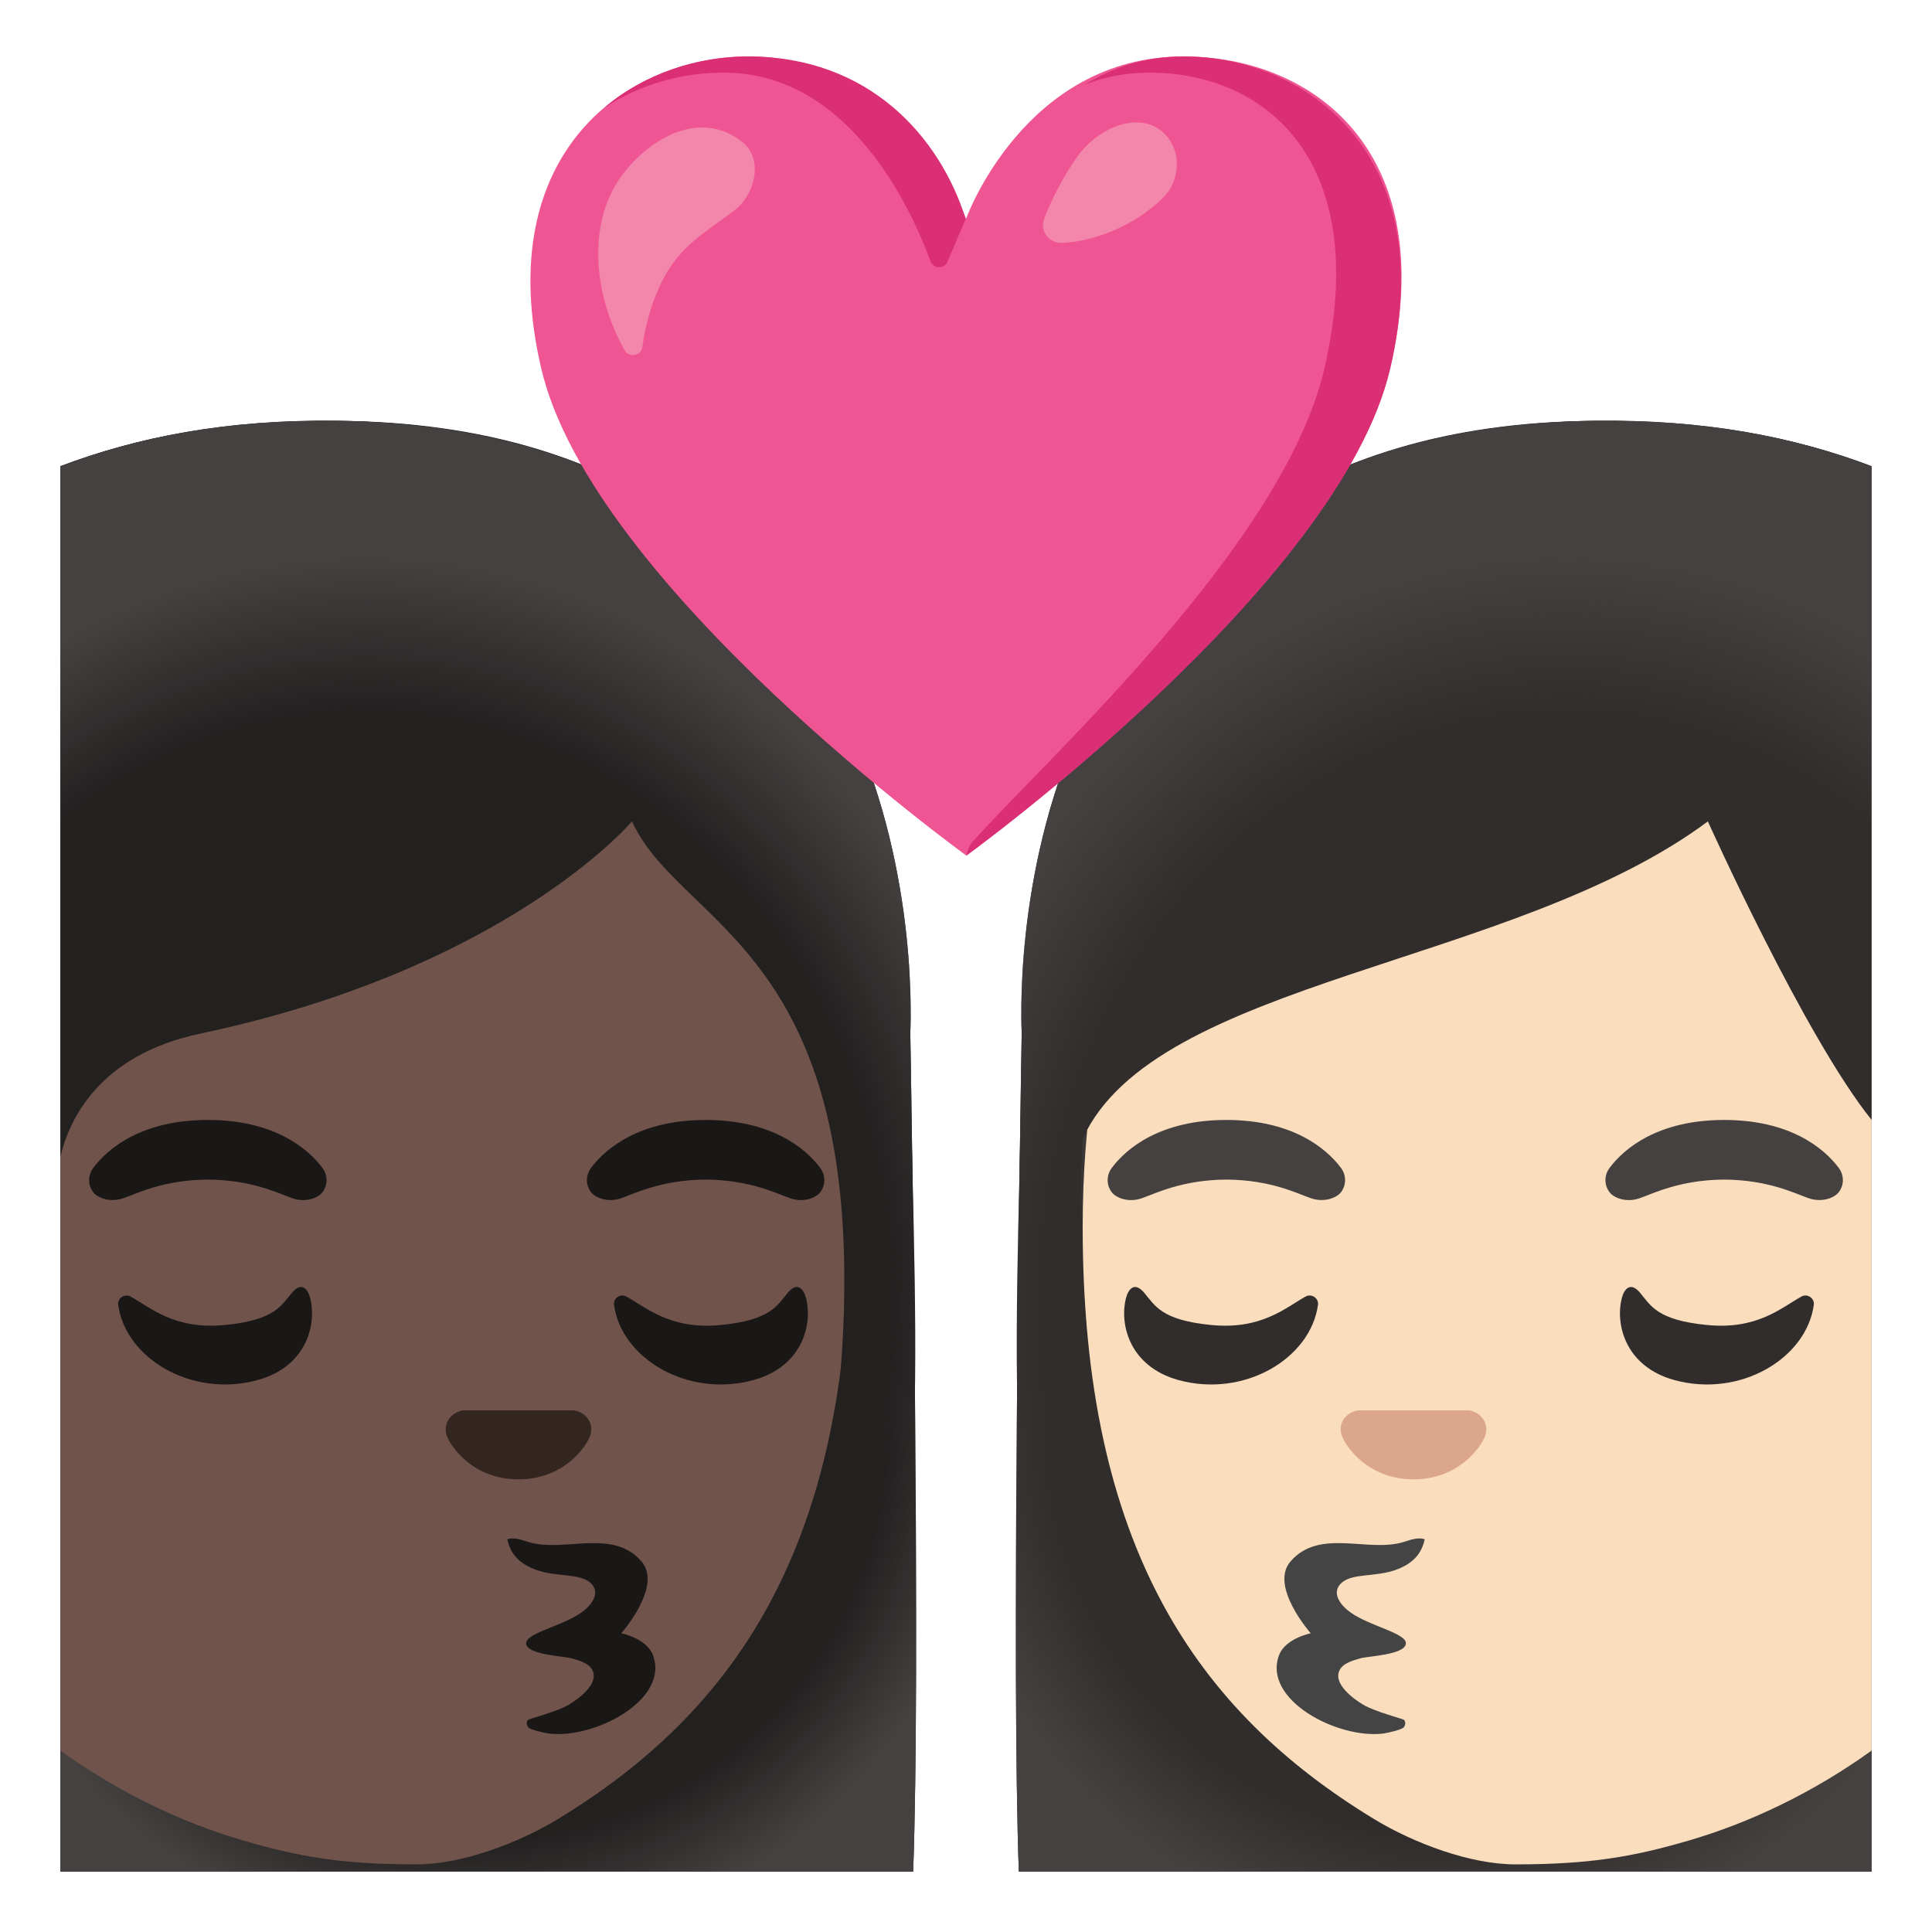 <svg style="enable-background:new 0 0 128 128;" viewBox="0 0 128 128" xmlns="http://www.w3.org/2000/svg" xmlns:xlink="http://www.w3.org/1999/xlink">
  <g>
    <g id="hair_607_">
      <path id="hair_608_" d="M67.5,124c-0.48-13.19,0.05-47.32,0.19-55.55c0-0.63-1.68-40.31,37.99-40.57 c7.24-0.05,13.27,1.08,18.32,3V124H67.5z" style="fill:#312D2D;"/>
      <radialGradient id="hairHighlights_1_" cx="1230.416" cy="94.518" gradientTransform="matrix(-1 0 0 0.998 1327.189 0.194)" gradientUnits="userSpaceOnUse" r="34.51">
        <stop offset="0.794" style="stop-color:#454140;stop-opacity:0"/>
        <stop offset="1" style="stop-color:#454140"/>
      </radialGradient>
      <path id="hairHighlights_33_" d="M67.69,68.45c0-1.77,56.31,38.6,56.31,38.6V124H67.5 C67.02,110.81,67.55,76.68,67.69,68.45z" style="fill:url(#hairHighlights_1_);"/>
    </g>
    <g id="head_350_">
      <path d="M106.47,39.45L106.47,39.45L106.47,39.45c6.21,0,12.27,1.59,17.53,4.84v71.69 c-3.88,2.79-8.08,4.79-12.18,5.98c-3.59,1.04-6.42,1.56-11.42,1.56c-2.98,0-6.71-1.39-9.36-3c-11.72-7.13-19.31-18.02-19.31-39.23 C71.73,52.86,88.43,39.45,106.47,39.45z" style="fill:#F9DDBD;"/>
    </g>
    <g id="eyebrows_178_">
      <path d="M106.65,77.36c0.97-1.29,3.22-3.16,7.58-3.16c4.36,0,6.61,1.87,7.58,3.16 c0.43,0.57,0.32,1.23,0.02,1.62c-0.28,0.37-1.09,0.71-1.99,0.41c-0.9-0.31-2.66-1.22-5.61-1.24c-2.95,0.02-4.71,0.93-5.61,1.24 c-0.9,0.31-1.72-0.04-1.99-0.41C106.33,78.59,106.22,77.93,106.65,77.36z" style="fill:#454140;"/>
      <path d="M73.67,77.36c0.97-1.29,3.22-3.16,7.58-3.16c4.36,0,6.61,1.87,7.58,3.16 c0.43,0.57,0.32,1.23,0.02,1.62c-0.28,0.37-1.09,0.71-1.99,0.41c-0.9-0.31-2.66-1.22-5.61-1.24c-2.95,0.02-4.71,0.93-5.61,1.24 c-0.9,0.31-1.72-0.04-1.99-0.41C73.35,78.59,73.24,77.93,73.67,77.36z" style="fill:#454140;"/>
    </g>
    <g id="eyes_175_">
      <path d="M108.65,85.64c-0.67-0.79-1.07-0.16-1.2,0.36c-0.45,1.76,0.25,4.54,3.47,5.43 c4.36,1.2,8.76-1.42,9.25-4.98c0.06-0.44-0.43-0.77-0.82-0.55c-1.31,0.72-2.93,2.23-6.3,1.88 C109.76,87.45,109.37,86.49,108.65,85.64z" style="fill:#312D2D;"/>
      <path d="M75.8,85.64c-0.67-0.79-1.07-0.16-1.2,0.36c-0.45,1.76,0.25,4.54,3.47,5.43 c4.36,1.2,8.76-1.42,9.25-4.98c0.06-0.44-0.43-0.77-0.82-0.55c-1.31,0.72-2.93,2.23-6.3,1.88C76.92,87.45,76.52,86.49,75.8,85.64z " style="fill:#312D2D;"/>
    </g>
    <path id="mouth_103_" d="M91.65,114.85c-3.02,0.38-8.02-2.23-6.91-5.19c0.42-1.12,2.1-1.45,2.1-1.45 s-2.76-3.12-1.34-4.76c1.91-2.21,5.07-0.59,7.43-1.27c0.48-0.14,0.99-0.36,1.46-0.2c-0.2,0.94-0.76,1.62-1.95,2.04 c-1.34,0.47-2.8,0.2-3.54,0.83c-0.76,0.66-0.11,1.59,0.87,2.17c1.39,0.82,3.47,1.24,3.37,1.9c-0.11,0.72-2.49,0.8-3.02,0.95 c-0.48,0.14-1.18,0.32-1.39,0.83c-0.38,0.89,0.93,1.85,1.6,2.25c0.74,0.44,2.61,0.93,2.68,0.99c0.14,0.12,0.11,0.37-0.02,0.51 C92.86,114.6,91.94,114.81,91.65,114.85z" style="fill:#444444;"/>
    <path id="nose_176_" d="M89.65,93.53c0.11-0.04,0.22-0.07,0.33-0.09h7.33c0.11,0.01,0.22,0.04,0.33,0.09 c0.66,0.27,1.03,0.96,0.72,1.69c-0.31,0.73-1.77,2.79-4.71,2.79c-2.94,0-4.4-2.06-4.71-2.79C88.62,94.49,88.99,93.8,89.65,93.53z" style="fill:#DBA689;"/>
    <g id="hair_601_">
      <path id="hair_586_" d="M67.69,68.45c0-0.63-2.36-40.02,37.99-40.57c7.23-0.1,13.27,1.06,18.32,3.04V74.2 c-4.45-5.54-10.85-19.78-10.85-19.78c-12.89,9.6-36.62,10.48-41.41,21.01c0,0-0.63,7.35,0.97,19.48c0,0-5.26-0.08-5.26-0.14 C67.16,86.06,67.69,76.53,67.69,68.45z" style="fill:#312D2D;"/>
      <radialGradient id="hairHighlights_2_" cx="1223.446" cy="86.497" gradientTransform="matrix(-1 0 0 1.129 1327.189 -11.122)" gradientUnits="userSpaceOnUse" r="43.747">
        <stop offset="0.794" style="stop-color:#454140;stop-opacity:0"/>
        <stop offset="1" style="stop-color:#454140"/>
      </radialGradient>
      <path id="hairHighlights_32_" d="M67.69,68.45c0-0.63-2.36-40.02,37.99-40.57 c7.23-0.1,13.27,1.06,18.32,3.04V74.2c-4.45-5.54-10.85-19.78-10.85-19.78c-12.89,9.6-36.62,10.48-41.41,21.01 c0,0-0.63,7.35,0.97,19.48c0,0-5.26-0.08-5.26-0.14C67.16,86.06,67.69,76.53,67.69,68.45z" style="fill:url(#hairHighlights_2_);"/>
    </g>
  </g>
  <g>
    <g id="hair_599_">
      <path id="hair_600_" d="M60.5,124c0.48-13.19-0.05-47.32-0.19-55.55c0-0.63,1.68-40.31-37.99-40.57 c-7.24-0.05-13.27,1.08-18.32,3V124H60.5z" style="fill:#232020;"/>
      <radialGradient id="hairHighlights_3_" cx="31.227" cy="94.518" gradientTransform="matrix(1 0 0 0.998 0 0.194)" gradientUnits="userSpaceOnUse" r="34.51">
        <stop offset="0.794" style="stop-color:#444140;stop-opacity:0"/>
        <stop offset="1" style="stop-color:#444140"/>
      </radialGradient>
      <path id="hairHighlights_31_" d="M60.31,68.45c0-1.77-56.31,38.6-56.31,38.6V124h56.5 C60.98,110.81,60.45,76.68,60.31,68.45z" style="fill:url(#hairHighlights_3_);"/>
    </g>
    <g id="head_349_">
      <path d="M21.53,39.45L21.53,39.45L21.53,39.45c-6.21,0-12.27,1.59-17.53,4.84v71.69 c3.88,2.79,8.08,4.79,12.18,5.98c3.59,1.04,6.42,1.56,11.42,1.56c2.98,0,6.71-1.39,9.36-3c11.72-7.13,19.31-18.02,19.31-39.23 C56.27,52.86,39.57,39.45,21.53,39.45z" style="fill:#70534A;"/>
    </g>
    <g id="eyebrows_177_">
      <path d="M21.35,77.36c-0.97-1.29-3.22-3.16-7.58-3.16s-6.61,1.87-7.58,3.16c-0.43,0.57-0.32,1.23-0.02,1.62 c0.28,0.37,1.09,0.71,1.99,0.41c0.9-0.31,2.66-1.22,5.61-1.24c2.95,0.02,4.71,0.93,5.61,1.24c0.9,0.31,1.72-0.04,1.99-0.41 C21.67,78.59,21.78,77.93,21.35,77.36z" style="fill:#1A1717;"/>
      <path d="M54.33,77.36c-0.97-1.29-3.22-3.16-7.58-3.16s-6.61,1.87-7.58,3.16c-0.43,0.57-0.32,1.23-0.02,1.62 c0.28,0.37,1.09,0.71,1.99,0.41c0.9-0.31,2.66-1.22,5.61-1.24c2.95,0.02,4.71,0.93,5.61,1.24c0.9,0.31,1.72-0.04,1.99-0.41 C54.65,78.59,54.76,77.93,54.33,77.36z" style="fill:#1A1717;"/>
    </g>
    <g id="eyes_174_">
      <path d="M19.35,85.64c0.67-0.79,1.07-0.16,1.2,0.36c0.45,1.76-0.25,4.54-3.47,5.43 c-4.36,1.2-8.76-1.42-9.25-4.98c-0.06-0.44,0.43-0.77,0.82-0.55c1.31,0.72,2.93,2.23,6.3,1.88 C18.23,87.45,18.63,86.49,19.35,85.64z" style="fill:#1A1717;"/>
      <path d="M52.2,85.64c0.67-0.79,1.07-0.16,1.2,0.36c0.45,1.76-0.25,4.54-3.47,5.43 c-4.36,1.2-8.76-1.42-9.25-4.98c-0.06-0.44,0.43-0.77,0.82-0.55c1.31,0.72,2.93,2.23,6.3,1.88C51.08,87.45,51.48,86.49,52.2,85.64 z" style="fill:#1A1717;"/>
    </g>
    <path id="mouth_102_" d="M36.35,114.85c3.02,0.38,8.02-2.23,6.91-5.19c-0.42-1.12-2.1-1.45-2.1-1.45 s2.76-3.12,1.34-4.76c-1.91-2.21-5.07-0.59-7.43-1.27c-0.48-0.14-0.99-0.36-1.46-0.2c0.2,0.94,0.76,1.62,1.95,2.04 c1.34,0.47,2.8,0.2,3.54,0.83c0.76,0.66,0.11,1.59-0.87,2.17c-1.39,0.82-3.47,1.24-3.37,1.9c0.11,0.72,2.49,0.8,3.02,0.95 c0.48,0.14,1.18,0.32,1.39,0.83c0.38,0.89-0.93,1.85-1.6,2.25c-0.74,0.44-2.61,0.93-2.68,0.99c-0.14,0.12-0.11,0.37,0.02,0.51 C35.14,114.6,36.06,114.81,36.35,114.85z" style="fill:#1A1717;"/>
    <path id="nose_175_" d="M38.35,93.53c-0.11-0.04-0.22-0.07-0.33-0.09h-7.33c-0.11,0.01-0.22,0.04-0.33,0.09 c-0.66,0.27-1.03,0.96-0.72,1.69c0.31,0.73,1.77,2.79,4.71,2.79c2.94,0,4.4-2.06,4.71-2.79C39.37,94.49,39.01,93.8,38.35,93.53z" style="fill:#33251F;"/>
    <g id="hair_597_">
      <path id="hair_598_" d="M60.31,68.45c0-0.63,2.36-40.02-37.99-40.57C15.09,27.78,9.05,28.94,4,30.92v45.73 c0.57-2.44,2.53-6.75,9.27-8.17c20.37-4.31,28.6-14.06,28.6-14.06c3.45,7.53,17.17,8.56,13.43,40.48c0,0,5.26-0.08,5.26-0.14 C60.83,86.06,60.31,76.53,60.31,68.45z" style="fill:#232020;"/>
      <radialGradient id="hairHighlights_4_" cx="24.256" cy="86.497" gradientTransform="matrix(1 0 0 1.129 0 -11.122)" gradientUnits="userSpaceOnUse" r="43.747">
        <stop offset="0.794" style="stop-color:#444140;stop-opacity:0"/>
        <stop offset="1" style="stop-color:#444140"/>
      </radialGradient>
      <path id="hairHighlights_30_" d="M60.31,68.45c0-0.63,2.36-40.02-37.99-40.57 C15.09,27.78,9.05,28.94,4,30.92v45.73c0.57-2.44,2.53-6.75,9.27-8.17c20.37-4.31,28.6-14.06,28.6-14.06 c3.45,7.53,17.17,8.56,13.43,40.48c0,0,5.26-0.08,5.26-0.14C60.83,86.06,60.31,76.53,60.31,68.45z" style="fill:url(#hairHighlights_4_);"/>
    </g>
  </g>
  <g>
    <path d="M78.41,3.74C67.87,3.74,64,14.5,64,14.5S60.18,3.74,49.57,3.74c-7.97,0-17.07,6.32-13.71,20.68 c3.36,14.36,28.16,32.26,28.16,32.26s24.72-17.9,28.08-32.26C95.46,10.06,87.02,3.74,78.41,3.74z" style="fill:#EF5592;"/>
    <g>
      <path d="M47.94,4.81c8.27,0,12.38,8.89,13.71,12.5c0.19,0.51,0.91,0.53,1.12,0.03l1.21-2.83 c-1.71-5.45-6.4-10.77-14.41-10.77c-3.32,0-6.82,1.1-9.55,3.41C42.42,5.56,45.25,4.81,47.94,4.81z" style="fill:#DA2E75;"/>
      <path d="M78.41,3.74c-2.55,0-4.7,0.74-6.51,1.85c1.27-0.49,2.68-0.78,4.23-0.78 c7.8,0,14.77,5.91,11.62,19.58c-2.7,11.73-18.5,25.96-23.32,31.39c-0.31,0.35-0.41,0.91-0.41,0.91s24.72-17.9,28.08-32.26 C95.46,10.06,86.38,3.74,78.41,3.74z" style="fill:#DA2E75;"/>
    </g>
    <path d="M41.4,11.36c1.8-2.25,5.03-4.11,7.76-1.97c1.48,1.16,0.83,3.54-0.49,4.54 c-1.93,1.46-3.6,2.34-4.77,4.63c-0.7,1.38-1.13,2.88-1.34,4.42c-0.08,0.61-0.88,0.75-1.18,0.22 C39.34,19.6,38.77,14.65,41.4,11.36z" style="fill:#F386AB;"/>
    <path d="M70.31,16.09c-0.85,0-1.44-0.82-1.13-1.61c0.57-1.45,1.31-2.86,2.2-4.11 c1.32-1.85,3.82-2.92,5.41-1.81c1.63,1.15,1.42,3.43,0.27,4.54C74.61,15.49,71.53,16.09,70.31,16.09z" style="fill:#F386AB;"/>
  </g>
</svg>